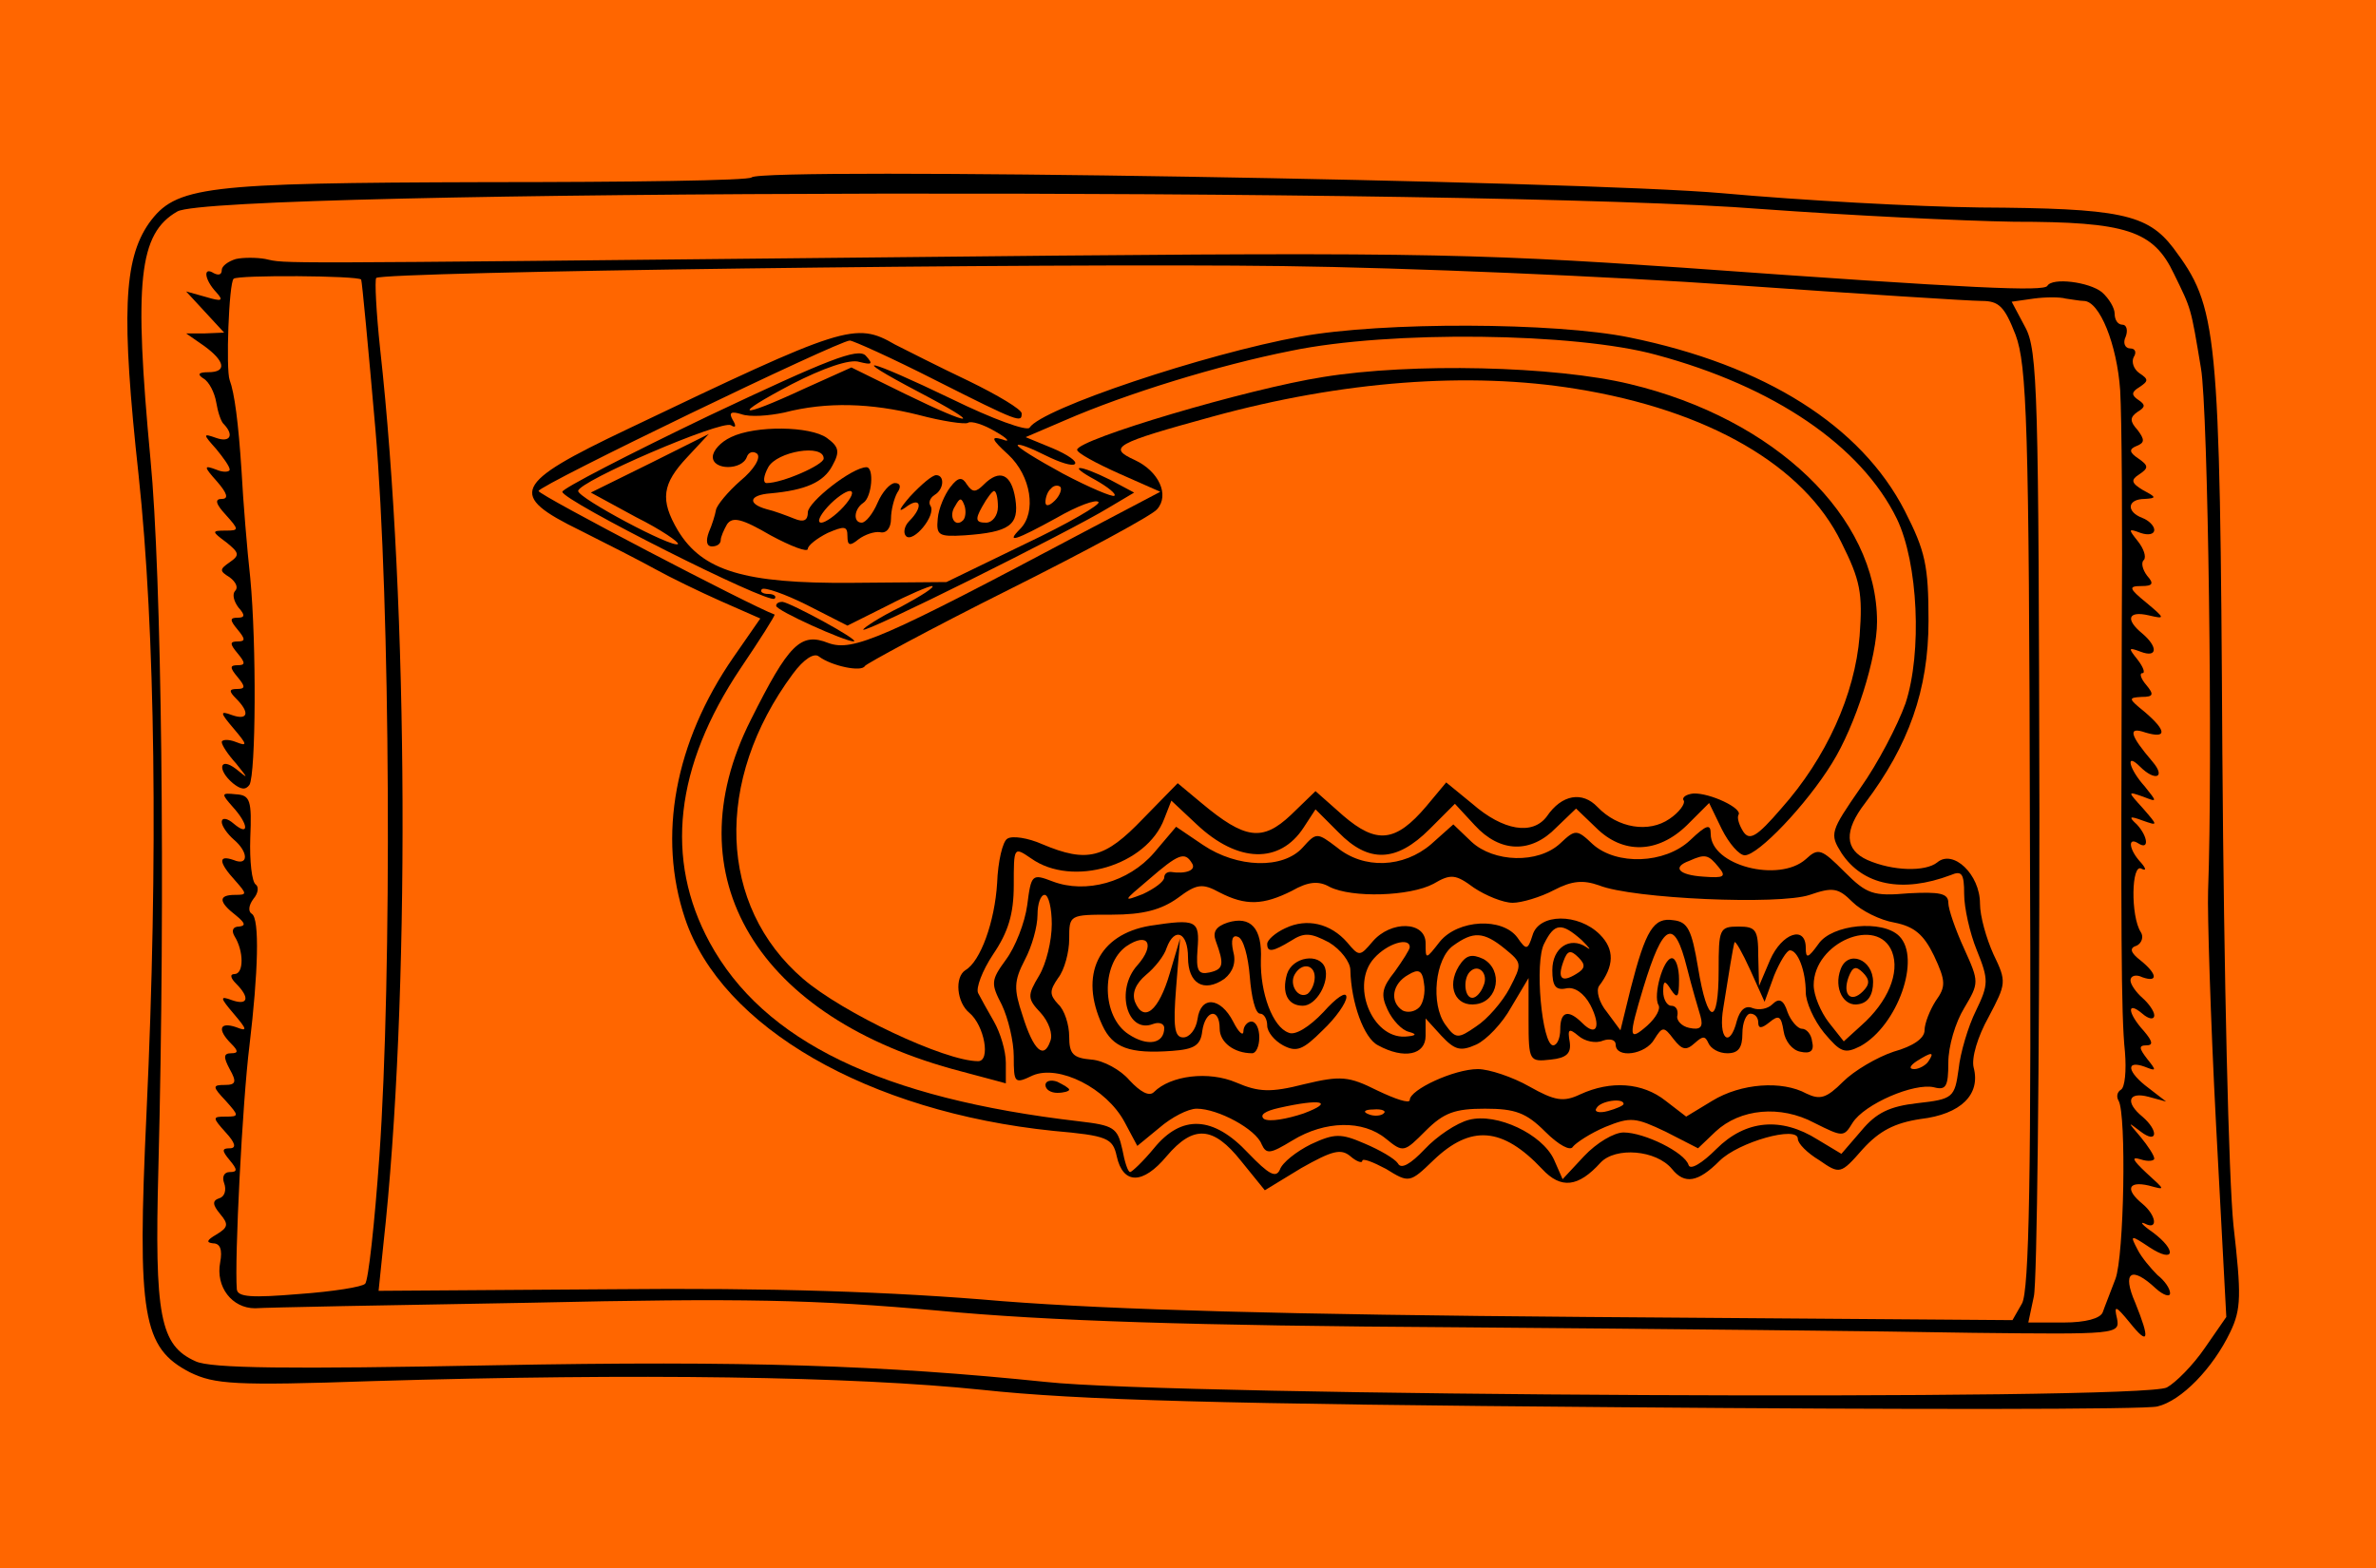 <?xml version="1.0" standalone="no"?>
<!DOCTYPE svg PUBLIC "-//W3C//DTD SVG 20010904//EN"
 "http://www.w3.org/TR/2001/REC-SVG-20010904/DTD/svg10.dtd">
<svg version="1.0" xmlns="http://www.w3.org/2000/svg"
 width="300pt" height="198pt" viewBox="0 0 300 198"
 preserveAspectRatio="xMidYMid meet">
<rect width="100%" height="100%" fill="rgb(255, 102, 0)" />
<g transform="translate(0,198) scale(0.1,-0.1)"
fill="#000000"  stroke="none">
<path d="M949 1756 c-3 -4 -154 -6 -335 -6 -358 -1 -392 -5 -426 -52 -32 -46
-35 -116 -13 -318 21 -196 25 -483 10 -805 -12 -257 -5 -297 55 -328 31 -15
56 -17 230 -11 337 10 606 6 770 -11 121 -13 300 -18 807 -22 358 -3 663 -3
677 1 30 7 70 48 92 94 14 29 14 47 4 135 -6 59 -12 312 -14 597 -3 538 -6
562 -62 637 -33 43 -68 50 -244 51 -80 1 -226 9 -325 18 -181 16 -1213 33
-1226 20z m1276 -40 c110 -8 253 -15 318 -16 142 0 176 -11 202 -66 22 -45 21
-41 34 -119 9 -51 15 -500 9 -660 -1 -27 3 -160 10 -294 l13 -244 -27 -39
c-15 -22 -37 -44 -48 -50 -31 -17 -1253 -11 -1416 7 -204 21 -378 27 -696 21
-260 -5 -358 -4 -377 5 -45 20 -52 57 -47 244 9 351 4 751 -10 895 -21 225
-15 285 34 313 49 28 1650 31 2001 3z"/>
<path d="M298 1653 c-10 -3 -18 -9 -18 -14 0 -6 -4 -7 -10 -4 -14 9 -12 -8 3
-24 10 -11 7 -12 -13 -6 l-25 7 24 -26 24 -26 -24 -1 -24 0 23 -16 c26 -19 29
-33 5 -33 -13 0 -14 -3 -6 -8 7 -4 14 -18 16 -30 2 -12 6 -25 10 -28 13 -14 7
-23 -10 -17 -17 6 -17 5 0 -14 9 -11 17 -22 17 -26 0 -3 -8 -4 -17 0 -16 6
-16 4 1 -15 13 -15 15 -22 6 -22 -9 0 -8 -6 5 -20 17 -19 17 -20 0 -20 -18 0
-18 -1 1 -15 16 -13 17 -16 4 -25 -13 -9 -13 -11 0 -19 8 -6 11 -13 7 -17 -4
-4 -2 -13 4 -21 9 -10 8 -13 -1 -13 -10 0 -10 -3 0 -15 10 -12 10 -15 0 -15
-10 0 -10 -3 0 -15 10 -12 10 -15 0 -15 -10 0 -10 -3 0 -15 10 -12 10 -15 -1
-15 -10 0 -10 -3 -1 -12 18 -18 15 -28 -5 -21 -16 6 -15 3 2 -17 17 -20 18
-23 3 -17 -10 4 -18 3 -18 0 0 -4 8 -16 18 -27 16 -20 16 -20 0 -7 -21 16 -24
-1 -4 -18 10 -8 16 -9 21 -2 8 14 9 177 1 261 -4 36 -9 97 -11 135 -4 62 -9
99 -15 115 -5 13 -1 123 5 128 5 5 157 4 161 -1 1 -1 9 -86 18 -189 19 -222
21 -689 5 -918 -6 -85 -14 -158 -18 -161 -3 -4 -41 -10 -83 -13 -60 -5 -78 -4
-79 6 -3 37 7 236 16 308 11 92 13 160 3 166 -5 3 -4 11 2 19 6 7 7 15 3 18
-5 3 -8 30 -7 59 2 47 0 54 -18 55 -19 2 -19 1 -4 -16 20 -22 21 -38 1 -21 -8
7 -15 8 -15 2 0 -5 7 -15 15 -22 19 -16 19 -34 0 -26 -20 7 -19 -3 2 -26 15
-17 15 -18 0 -18 -22 0 -21 -9 1 -26 11 -9 13 -13 4 -14 -8 0 -10 -5 -6 -12
12 -19 12 -48 0 -48 -6 0 -5 -5 2 -12 18 -18 15 -28 -5 -21 -16 6 -15 3 2 -17
17 -20 18 -23 3 -17 -21 7 -24 -3 -6 -21 9 -9 9 -12 0 -12 -10 0 -10 -5 -2
-20 9 -16 8 -20 -6 -20 -16 0 -16 -2 1 -20 17 -19 17 -20 0 -20 -17 0 -17 -1
0 -20 12 -13 14 -20 5 -20 -10 0 -10 -3 0 -15 10 -12 10 -15 0 -15 -7 0 -10
-6 -7 -14 3 -8 1 -17 -6 -19 -9 -3 -9 -8 1 -20 11 -13 10 -17 -5 -26 -12 -7
-13 -10 -4 -11 9 0 12 -8 9 -24 -6 -31 15 -58 44 -58 13 1 169 4 348 7 268 6
359 4 515 -10 137 -13 321 -19 655 -21 256 -2 549 -5 651 -7 181 -2 186 -2
182 18 -4 17 -2 17 16 -5 24 -30 26 -22 7 25 -17 39 -5 47 26 18 10 -9 18 -11
18 -6 0 6 -7 16 -16 23 -8 8 -20 22 -25 32 -10 19 -9 19 15 3 32 -21 35 -4 4
19 -13 9 -17 14 -10 11 17 -9 15 10 -3 25 -22 18 -18 29 8 23 22 -6 21 -6 -3
16 -17 16 -20 21 -7 17 9 -3 17 -2 17 1 0 4 -8 16 -17 27 -17 20 -17 20 0 7
21 -16 23 1 2 19 -22 18 -18 32 8 25 l22 -6 -22 17 c-27 20 -30 36 -5 27 15
-6 15 -5 3 10 -10 13 -11 17 -1 17 9 0 8 5 -3 18 -21 23 -22 39 -2 22 8 -7 15
-8 15 -2 0 5 -7 15 -15 22 -8 7 -15 17 -15 22 0 6 7 8 15 4 20 -7 19 4 -2 21
-13 10 -15 16 -5 19 6 3 9 11 5 17 -13 20 -12 88 1 80 6 -3 6 0 -1 8 -15 16
-17 33 -3 24 14 -9 12 9 -2 24 -11 10 -9 11 7 5 20 -7 20 -7 1 15 -20 22 -20
22 0 15 18 -7 18 -7 2 13 -20 22 -25 44 -6 25 19 -19 33 -14 16 6 -29 34 -32
45 -9 37 27 -8 27 2 -1 26 -21 17 -21 18 -4 19 15 0 16 3 6 15 -7 8 -9 15 -5
15 4 0 1 8 -6 17 -12 15 -12 16 4 10 21 -8 22 6 2 23 -22 18 -18 29 8 23 21
-5 21 -4 -3 16 -22 18 -23 21 -6 21 14 0 16 3 7 13 -6 8 -8 17 -4 20 3 4 0 14
-8 24 -12 15 -12 16 4 10 9 -3 17 -2 17 4 0 5 -7 12 -15 15 -21 8 -19 24 3 24
15 1 15 2 -2 11 -15 9 -16 13 -5 20 12 8 12 11 -1 20 -12 8 -12 12 -2 16 10 4
10 8 1 20 -10 11 -10 16 0 23 10 6 10 9 1 15 -9 6 -9 10 1 16 12 8 12 10 0 18
-7 5 -10 14 -7 20 4 6 2 11 -4 11 -7 0 -10 7 -6 15 3 8 1 15 -4 15 -6 0 -10 6
-10 14 0 7 -7 19 -16 27 -16 13 -63 19 -69 8 -5 -7 -86 -4 -460 23 -280 19
-349 20 -1015 13 -784 -8 -747 -8 -775 -2 -11 2 -28 2 -37 0z m1892 -33 c157
-11 297 -20 312 -20 22 0 29 -7 43 -43 14 -38 17 -111 18 -623 2 -440 -1 -584
-10 -600 l-12 -21 -538 4 c-382 3 -596 9 -738 20 -138 12 -292 17 -493 15
l-294 -2 6 58 c34 307 32 807 -4 1131 -5 47 -7 87 -5 90 9 8 850 19 1145 15
157 -2 413 -13 570 -24z m441 -20 c20 0 42 -55 46 -113 2 -34 3 -172 2 -307
-1 -372 -1 -481 4 -528 2 -24 0 -45 -5 -48 -5 -3 -6 -9 -3 -14 10 -17 7 -196
-4 -225 -6 -16 -14 -36 -16 -42 -3 -8 -22 -13 -49 -13 l-45 0 7 33 c4 17 7
293 7 612 -1 528 -2 583 -18 612 l-17 32 28 4 c15 2 33 2 40 0 8 -1 18 -3 23
-3z"/>
<path d="M1642 1555 c-121 -22 -327 -91 -342 -115 -3 -5 -47 11 -98 36 -108
52 -135 58 -42 9 84 -44 70 -45 -18 -2 l-67 33 -60 -27 c-84 -39 -93 -35 -15
6 39 20 73 32 85 28 16 -4 18 -3 8 8 -10 10 -48 -5 -198 -76 -102 -49 -185
-92 -185 -96 0 -11 260 -142 268 -135 3 3 -1 6 -8 6 -7 0 -11 3 -8 6 3 3 29
-6 57 -20 l51 -26 50 25 c27 14 53 25 57 25 4 -1 -13 -12 -39 -26 -27 -13 -48
-27 -48 -29 0 -6 261 124 310 154 l32 19 -30 16 c-40 20 -56 20 -19 0 16 -9
27 -18 24 -20 -2 -2 -31 10 -65 28 -33 18 -59 34 -57 36 2 2 17 -4 35 -13 18
-9 34 -14 37 -11 4 3 -9 12 -28 20 l-34 14 49 21 c78 34 195 70 286 88 125 26
359 23 461 -5 149 -40 259 -115 304 -207 27 -56 32 -169 11 -233 -10 -28 -35
-76 -57 -107 -38 -55 -39 -58 -24 -82 27 -41 77 -51 138 -28 14 6 17 2 17 -24
0 -17 7 -49 16 -71 15 -37 15 -43 -1 -76 -10 -20 -20 -54 -22 -74 -5 -36 -7
-38 -52 -43 -35 -4 -52 -12 -71 -35 l-25 -29 -30 18 c-46 29 -91 25 -128 -12
-18 -18 -33 -27 -35 -20 -5 16 -56 41 -82 41 -12 0 -34 -13 -50 -30 l-27 -29
-11 25 c-15 32 -72 59 -107 50 -16 -4 -41 -21 -56 -37 -18 -19 -30 -26 -34
-18 -4 6 -23 17 -42 25 -30 13 -38 13 -68 -1 -18 -9 -36 -23 -39 -32 -5 -11
-14 -6 -40 21 -44 47 -84 49 -119 6 -14 -17 -28 -30 -30 -30 -3 0 -7 13 -10
29 -6 27 -11 30 -54 35 -250 29 -399 101 -467 226 -57 105 -44 222 39 346 25
37 44 67 43 68 -30 11 -298 151 -298 156 0 7 379 190 393 190 4 0 53 -22 108
-50 107 -54 109 -54 109 -42 0 5 -30 23 -67 41 -38 18 -79 39 -93 46 -50 29
-64 24 -338 -107 -145 -69 -151 -83 -59 -128 34 -17 77 -39 95 -49 18 -10 55
-28 82 -40 l50 -22 -34 -49 c-74 -107 -96 -226 -61 -330 46 -137 231 -244 465
-268 68 -6 75 -9 80 -32 8 -36 33 -36 63 0 34 40 59 38 94 -6 l30 -37 46 28
c39 22 50 25 62 15 8 -7 15 -9 15 -6 0 4 13 -1 30 -10 29 -18 30 -18 60 11 47
45 87 42 137 -11 24 -26 46 -23 74 8 19 20 70 16 90 -8 16 -20 33 -17 60 10
24 24 99 45 99 28 0 -6 12 -18 27 -27 26 -18 27 -18 55 14 21 23 40 33 73 38
51 6 76 31 67 65 -3 12 5 39 19 64 22 42 23 44 6 79 -9 20 -17 48 -17 64 0 37
-34 69 -54 52 -15 -12 -56 -11 -88 3 -29 13 -30 37 -3 72 55 73 80 143 80 230
0 70 -4 88 -30 139 -55 107 -176 184 -348 219 -93 19 -311 20 -415 1z m-482
-99 c30 -8 58 -12 62 -10 4 3 20 -2 35 -11 16 -9 19 -14 9 -10 -16 5 -14 0 7
-19 29 -27 36 -73 15 -94 -19 -19 -5 -14 46 14 26 15 50 24 53 20 3 -3 -38
-27 -93 -53 l-99 -48 -120 -1 c-135 -1 -188 15 -219 66 -23 39 -20 59 12 93
l27 29 -74 -37 -75 -37 57 -31 c32 -16 55 -32 53 -34 -6 -6 -126 58 -126 67 0
12 181 90 193 83 6 -4 7 -1 2 7 -5 9 -2 11 11 7 11 -4 35 -2 54 2 54 14 110
12 170 -3z m172 -108 c-7 -7 -12 -8 -12 -2 0 6 3 14 7 17 3 4 9 5 12 2 2 -3
-1 -11 -7 -17z"/>
<path d="M923 1428 c-13 -6 -23 -17 -23 -25 0 -17 37 -17 43 0 2 6 8 8 13 4 5
-5 -4 -20 -21 -34 -16 -14 -30 -31 -31 -37 -1 -6 -5 -19 -9 -28 -4 -11 -3 -18
4 -18 6 0 11 3 11 8 0 4 4 13 8 20 7 10 19 7 55 -14 26 -14 47 -22 47 -17 0 4
11 13 25 20 21 9 25 9 25 -4 0 -12 3 -13 14 -4 8 6 20 10 27 9 8 -2 14 5 14
17 0 11 4 26 8 33 5 7 4 12 -3 12 -6 0 -16 -11 -22 -25 -6 -14 -15 -25 -20
-25 -11 0 -10 17 2 25 11 7 14 45 4 45 -18 0 -74 -44 -74 -57 0 -10 -5 -13
-17 -8 -10 4 -26 10 -35 12 -25 7 -22 18 5 20 44 4 67 14 78 35 10 18 8 24 -7
35 -21 15 -90 16 -121 1z m117 -27 c0 -8 -52 -31 -72 -31 -5 0 -4 9 2 20 11
20 70 30 70 11z m25 -61 c-10 -11 -23 -20 -28 -20 -6 0 -2 9 8 20 10 11 23 20
28 20 6 0 2 -9 -8 -20z"/>
<path d="M1149 1353 c-13 -15 -16 -21 -6 -14 19 15 24 2 5 -17 -6 -6 -8 -15
-4 -19 9 -9 38 26 31 38 -3 4 -1 10 5 14 12 7 13 25 2 25 -5 0 -19 -12 -33
-27z"/>
<path d="M1200 1365 c-7 -9 -15 -27 -16 -40 -2 -21 1 -23 34 -21 57 4 69 13
64 46 -5 32 -20 38 -40 18 -10 -10 -14 -10 -21 0 -6 10 -11 10 -21 -3z m60
-25 c0 -11 -7 -20 -15 -20 -13 0 -14 4 -5 20 6 11 13 20 15 20 3 0 5 -9 5 -20z
m-44 -17 c-10 -10 -19 5 -10 18 6 11 8 11 12 0 2 -7 1 -15 -2 -18z"/>
<path d="M1671 1504 c-96 -15 -311 -79 -311 -92 0 -4 24 -17 53 -30 l52 -23
-95 -50 c-256 -136 -293 -152 -324 -141 -35 14 -50 -1 -98 -97 -100 -198 8
-377 266 -444 l56 -15 0 26 c0 15 -7 38 -15 52 -8 14 -17 30 -20 36 -3 6 5 28
19 49 19 28 26 51 26 87 0 49 0 49 22 34 52 -37 146 -9 168 50 l9 23 32 -30
c52 -49 105 -50 135 -4 l15 23 29 -29 c38 -39 73 -38 115 4 l32 32 25 -27 c32
-35 71 -36 103 -3 l25 24 25 -24 c34 -34 78 -33 115 3 l28 28 16 -33 c9 -18
22 -33 29 -33 17 0 78 64 110 116 30 48 57 134 57 179 0 132 -128 256 -312
300 -95 23 -276 27 -387 9z m319 -15 c167 -27 288 -97 335 -194 24 -48 27 -64
23 -118 -6 -74 -42 -154 -99 -218 -31 -36 -40 -41 -48 -29 -5 8 -8 17 -6 21 6
8 -36 28 -57 27 -9 -1 -15 -5 -12 -9 2 -4 -6 -15 -18 -23 -26 -18 -65 -12 -91
15 -19 20 -45 16 -64 -12 -18 -24 -55 -18 -94 16 l-33 27 -25 -30 c-39 -46
-63 -48 -105 -12 l-35 31 -31 -30 c-36 -34 -58 -31 -113 15 l-30 25 -44 -45
c-48 -50 -70 -56 -127 -32 -18 8 -38 11 -44 7 -6 -3 -12 -29 -13 -56 -3 -49
-21 -99 -40 -110 -14 -9 -11 -41 5 -54 19 -16 27 -61 11 -61 -42 0 -171 61
-221 104 -107 92 -113 250 -13 385 14 19 27 27 33 22 16 -12 54 -20 58 -12 2
3 83 47 181 96 98 49 183 95 188 102 16 18 2 48 -28 62 -35 16 -26 21 98 55
164 45 324 57 459 35z"/>
<path d="M980 1215 c0 -6 87 -45 98 -45 9 1 -80 49 -90 50 -5 0 -8 -2 -8 -5z"/>
<path d="M1457 903 c-32 -37 -86 -52 -128 -36 -26 10 -27 9 -32 -30 -3 -22
-15 -53 -27 -69 -19 -26 -19 -30 -5 -57 8 -17 15 -46 15 -65 0 -34 1 -35 24
-24 33 14 93 -16 116 -59 l16 -30 28 23 c15 13 36 24 47 24 27 0 75 -26 82
-45 6 -13 11 -12 39 5 41 25 89 26 118 2 22 -18 23 -17 50 10 23 23 37 28 75
28 38 0 52 -5 76 -29 17 -17 32 -25 35 -19 4 5 22 17 41 25 32 13 38 12 76 -6
l41 -21 22 21 c31 29 82 34 125 11 36 -18 37 -18 48 0 15 24 78 51 103 45 15
-4 18 1 18 31 0 21 9 51 20 69 19 32 19 33 0 75 -11 24 -20 50 -20 58 0 12
-11 14 -50 12 -45 -4 -53 -1 -81 27 -29 29 -33 31 -49 16 -34 -30 -120 -8
-120 32 0 13 -5 12 -26 -8 -32 -30 -93 -32 -123 -5 -20 19 -22 19 -41 1 -28
-26 -84 -24 -112 2 l-23 22 -28 -25 c-35 -30 -85 -32 -119 -4 -25 19 -26 19
-43 0 -25 -28 -83 -26 -126 3 l-34 23 -28 -33z m48 -13 c6 -9 -8 -14 -27 -11
-5 0 -8 -3 -8 -7 0 -5 -12 -14 -27 -21 -26 -10 -25 -9 7 18 38 33 46 36 55 21z
m665 -5 c10 -12 7 -14 -19 -12 -32 2 -40 12 -18 20 20 9 24 8 37 -8z m-260
-45 c11 0 35 7 52 16 23 12 37 13 57 6 42 -17 228 -25 266 -12 29 10 36 9 54
-9 11 -11 35 -23 53 -26 25 -5 37 -15 50 -42 15 -32 15 -39 2 -57 -7 -11 -14
-28 -14 -37 0 -10 -14 -20 -39 -27 -21 -7 -50 -24 -64 -38 -21 -21 -29 -23
-46 -15 -31 17 -83 13 -119 -9 l-33 -20 -26 20 c-29 23 -69 26 -108 8 -21 -10
-32 -8 -64 10 -21 12 -51 22 -65 22 -30 0 -86 -26 -86 -39 0 -5 -18 1 -41 12
-36 18 -46 19 -92 8 -43 -11 -58 -10 -86 2 -35 15 -83 9 -104 -12 -6 -6 -17 0
-31 15 -11 13 -33 25 -48 26 -23 2 -28 7 -28 29 0 15 -6 34 -14 41 -11 12 -11
17 0 33 8 10 14 33 14 49 0 31 0 31 54 31 39 0 62 6 83 21 24 18 31 19 53 7
33 -17 55 -16 91 2 21 12 34 13 48 5 28 -14 101 -12 131 4 22 13 28 12 51 -5
15 -10 37 -19 49 -19z m-582 -27 c0 -21 -7 -50 -16 -65 -15 -25 -15 -29 2 -47
10 -11 16 -27 12 -36 -8 -23 -21 -12 -35 33 -11 33 -11 43 3 70 9 17 16 42 16
57 0 14 4 25 9 25 5 0 9 -17 9 -37z m1107 -173 c-3 -5 -12 -10 -18 -10 -7 0
-6 4 3 10 19 12 23 12 15 0z m-789 -66 c-21 -7 -43 -11 -50 -7 -6 5 1 10 19
14 53 12 71 8 31 -7z m404 12 c0 -2 -9 -6 -20 -9 -11 -3 -18 -1 -14 4 5 9 34
13 34 5z m-303 -12 c-3 -3 -12 -4 -19 -1 -8 3 -5 6 6 6 11 1 17 -2 13 -5z"/>
<path d="M1452 811 c-65 -11 -90 -62 -60 -126 13 -28 34 -36 88 -32 28 2 36 7
38 25 4 27 22 30 22 3 0 -17 18 -31 41 -31 5 0 9 9 9 20 0 11 -4 20 -10 20 -5
0 -10 -6 -10 -12 0 -7 -6 -2 -13 12 -16 31 -41 33 -45 3 -2 -13 -10 -23 -18
-23 -11 0 -13 13 -9 63 l5 62 -13 -44 c-14 -48 -33 -63 -44 -36 -4 11 1 23 14
34 11 9 23 24 26 34 10 27 27 20 27 -12 0 -33 20 -45 46 -27 11 9 15 21 11 35
-3 14 -1 21 6 18 7 -2 13 -25 15 -50 2 -26 7 -47 13 -47 5 0 9 -7 9 -15 0 -8
9 -19 20 -25 17 -9 25 -6 50 19 17 16 30 35 30 42 0 8 -13 -1 -29 -19 -18 -19
-36 -30 -44 -26 -20 7 -36 50 -35 92 2 40 -13 56 -42 47 -15 -5 -19 -12 -15
-23 11 -30 10 -36 -8 -40 -14 -3 -17 2 -15 29 3 37 -1 39 -60 30z m-16 -50
c-28 -31 -13 -87 20 -74 8 3 14 0 14 -5 0 -20 -21 -24 -45 -8 -34 22 -35 88
-3 111 28 19 37 2 14 -24z"/>
<path d="M1623 808 c-13 -6 -23 -15 -23 -20 0 -11 7 -10 30 4 17 11 25 10 48
-2 15 -9 27 -25 27 -35 1 -41 17 -86 35 -95 33 -18 60 -12 60 12 l0 22 20 -22
c17 -18 24 -20 44 -11 13 6 33 27 44 47 l22 37 0 -53 c0 -52 1 -53 28 -50 20
2 26 8 24 22 -3 17 -1 18 11 8 8 -7 22 -10 31 -6 9 3 16 1 16 -5 0 -18 38 -13
49 7 10 16 12 16 24 0 11 -14 16 -15 27 -5 10 9 13 9 17 0 3 -7 13 -13 24 -13
14 0 19 7 19 25 0 14 5 25 10 25 6 0 10 -5 10 -11 0 -8 4 -8 14 0 12 10 15 8
18 -11 2 -13 11 -24 21 -26 13 -3 18 1 15 13 -1 9 -7 16 -13 16 -5 0 -14 10
-18 21 -5 16 -11 18 -19 10 -6 -6 -17 -8 -25 -5 -9 4 -16 -2 -20 -16 -9 -36
-24 -23 -17 17 7 44 12 75 14 82 1 3 10 -13 20 -35 l18 -40 12 33 c7 17 16 32
20 32 10 0 20 -26 20 -53 0 -12 10 -35 23 -51 21 -25 26 -27 46 -17 47 26 77
111 49 139 -21 21 -85 15 -102 -10 -13 -18 -16 -19 -16 -5 0 29 -30 19 -45
-15 l-14 -33 -1 38 c0 33 -3 37 -25 37 -24 0 -25 -3 -25 -55 0 -72 -14 -70
-26 3 -8 48 -13 58 -31 60 -25 4 -35 -12 -54 -86 l-13 -53 -17 23 c-10 12 -14
27 -10 33 19 25 20 46 1 65 -27 27 -77 27 -85 -1 -6 -19 -8 -19 -19 -3 -19 26
-75 23 -98 -5 -18 -23 -18 -23 -18 -2 0 28 -44 29 -67 2 -16 -19 -17 -19 -32
-1 -21 24 -51 31 -78 18z m374 -15 c10 -10 13 -14 6 -9 -21 14 -43 -1 -43 -29
0 -20 4 -26 18 -23 10 2 22 -6 30 -21 14 -27 8 -41 -10 -23 -18 18 -28 15 -28
-8 0 -11 -4 -20 -9 -20 -14 0 -24 106 -11 129 13 26 22 26 47 4z m-97 -11 c22
-18 22 -19 6 -50 -9 -17 -28 -39 -42 -48 -23 -16 -26 -16 -39 2 -19 26 -13 84
10 100 25 18 38 18 65 -4z m230 -24 c6 -24 14 -51 17 -61 4 -14 0 -18 -14 -15
-10 2 -17 10 -15 16 1 7 -2 12 -8 12 -5 0 -10 8 -10 18 0 14 2 15 10 2 8 -12
10 -9 10 13 0 15 -4 27 -9 27 -11 0 -24 -47 -17 -59 3 -5 -3 -16 -14 -26 -24
-21 -24 -15 -5 48 25 82 39 89 55 25z m259 20 c10 -26 -5 -63 -39 -93 l-22
-20 -19 24 c-10 13 -19 34 -19 47 0 54 81 88 99 42z m-609 6 c0 -3 -9 -17 -19
-31 -16 -20 -18 -29 -9 -48 6 -13 18 -26 27 -28 11 -3 9 -5 -5 -6 -42 -2 -69
66 -39 99 17 19 45 27 45 14z m210 -34 c-18 -11 -24 -6 -16 16 5 14 9 15 19 5
9 -9 9 -14 -3 -21z m-198 -42 c-6 -6 -15 -7 -21 -4 -17 11 -13 34 7 45 13 8
18 6 20 -11 2 -11 -1 -25 -6 -30z"/>
<path d="M1842 760 c-16 -26 -4 -52 22 -48 28 4 34 43 9 57 -15 7 -22 5 -31
-9z m31 -25 c-3 -8 -9 -15 -14 -15 -10 0 -12 24 -3 33 11 11 24 -3 17 -18z"/>
<path d="M2324 756 c-9 -24 4 -48 23 -44 12 2 18 12 18 28 0 29 -32 41 -41 16z
m28 -28 c-15 -15 -26 -4 -18 18 5 13 9 15 18 6 9 -9 9 -15 0 -24z"/>
<path d="M1625 750 c-7 -24 1 -40 20 -40 17 0 34 30 28 48 -7 19 -41 14 -48
-8z m35 -4 c0 -8 -4 -17 -9 -21 -12 -7 -24 12 -16 25 9 15 25 12 25 -4z"/>
<path d="M1320 610 c0 -6 7 -10 15 -10 8 0 15 2 15 4 0 2 -7 6 -15 10 -8 3
-15 1 -15 -4z"/>
</g>
</svg>
